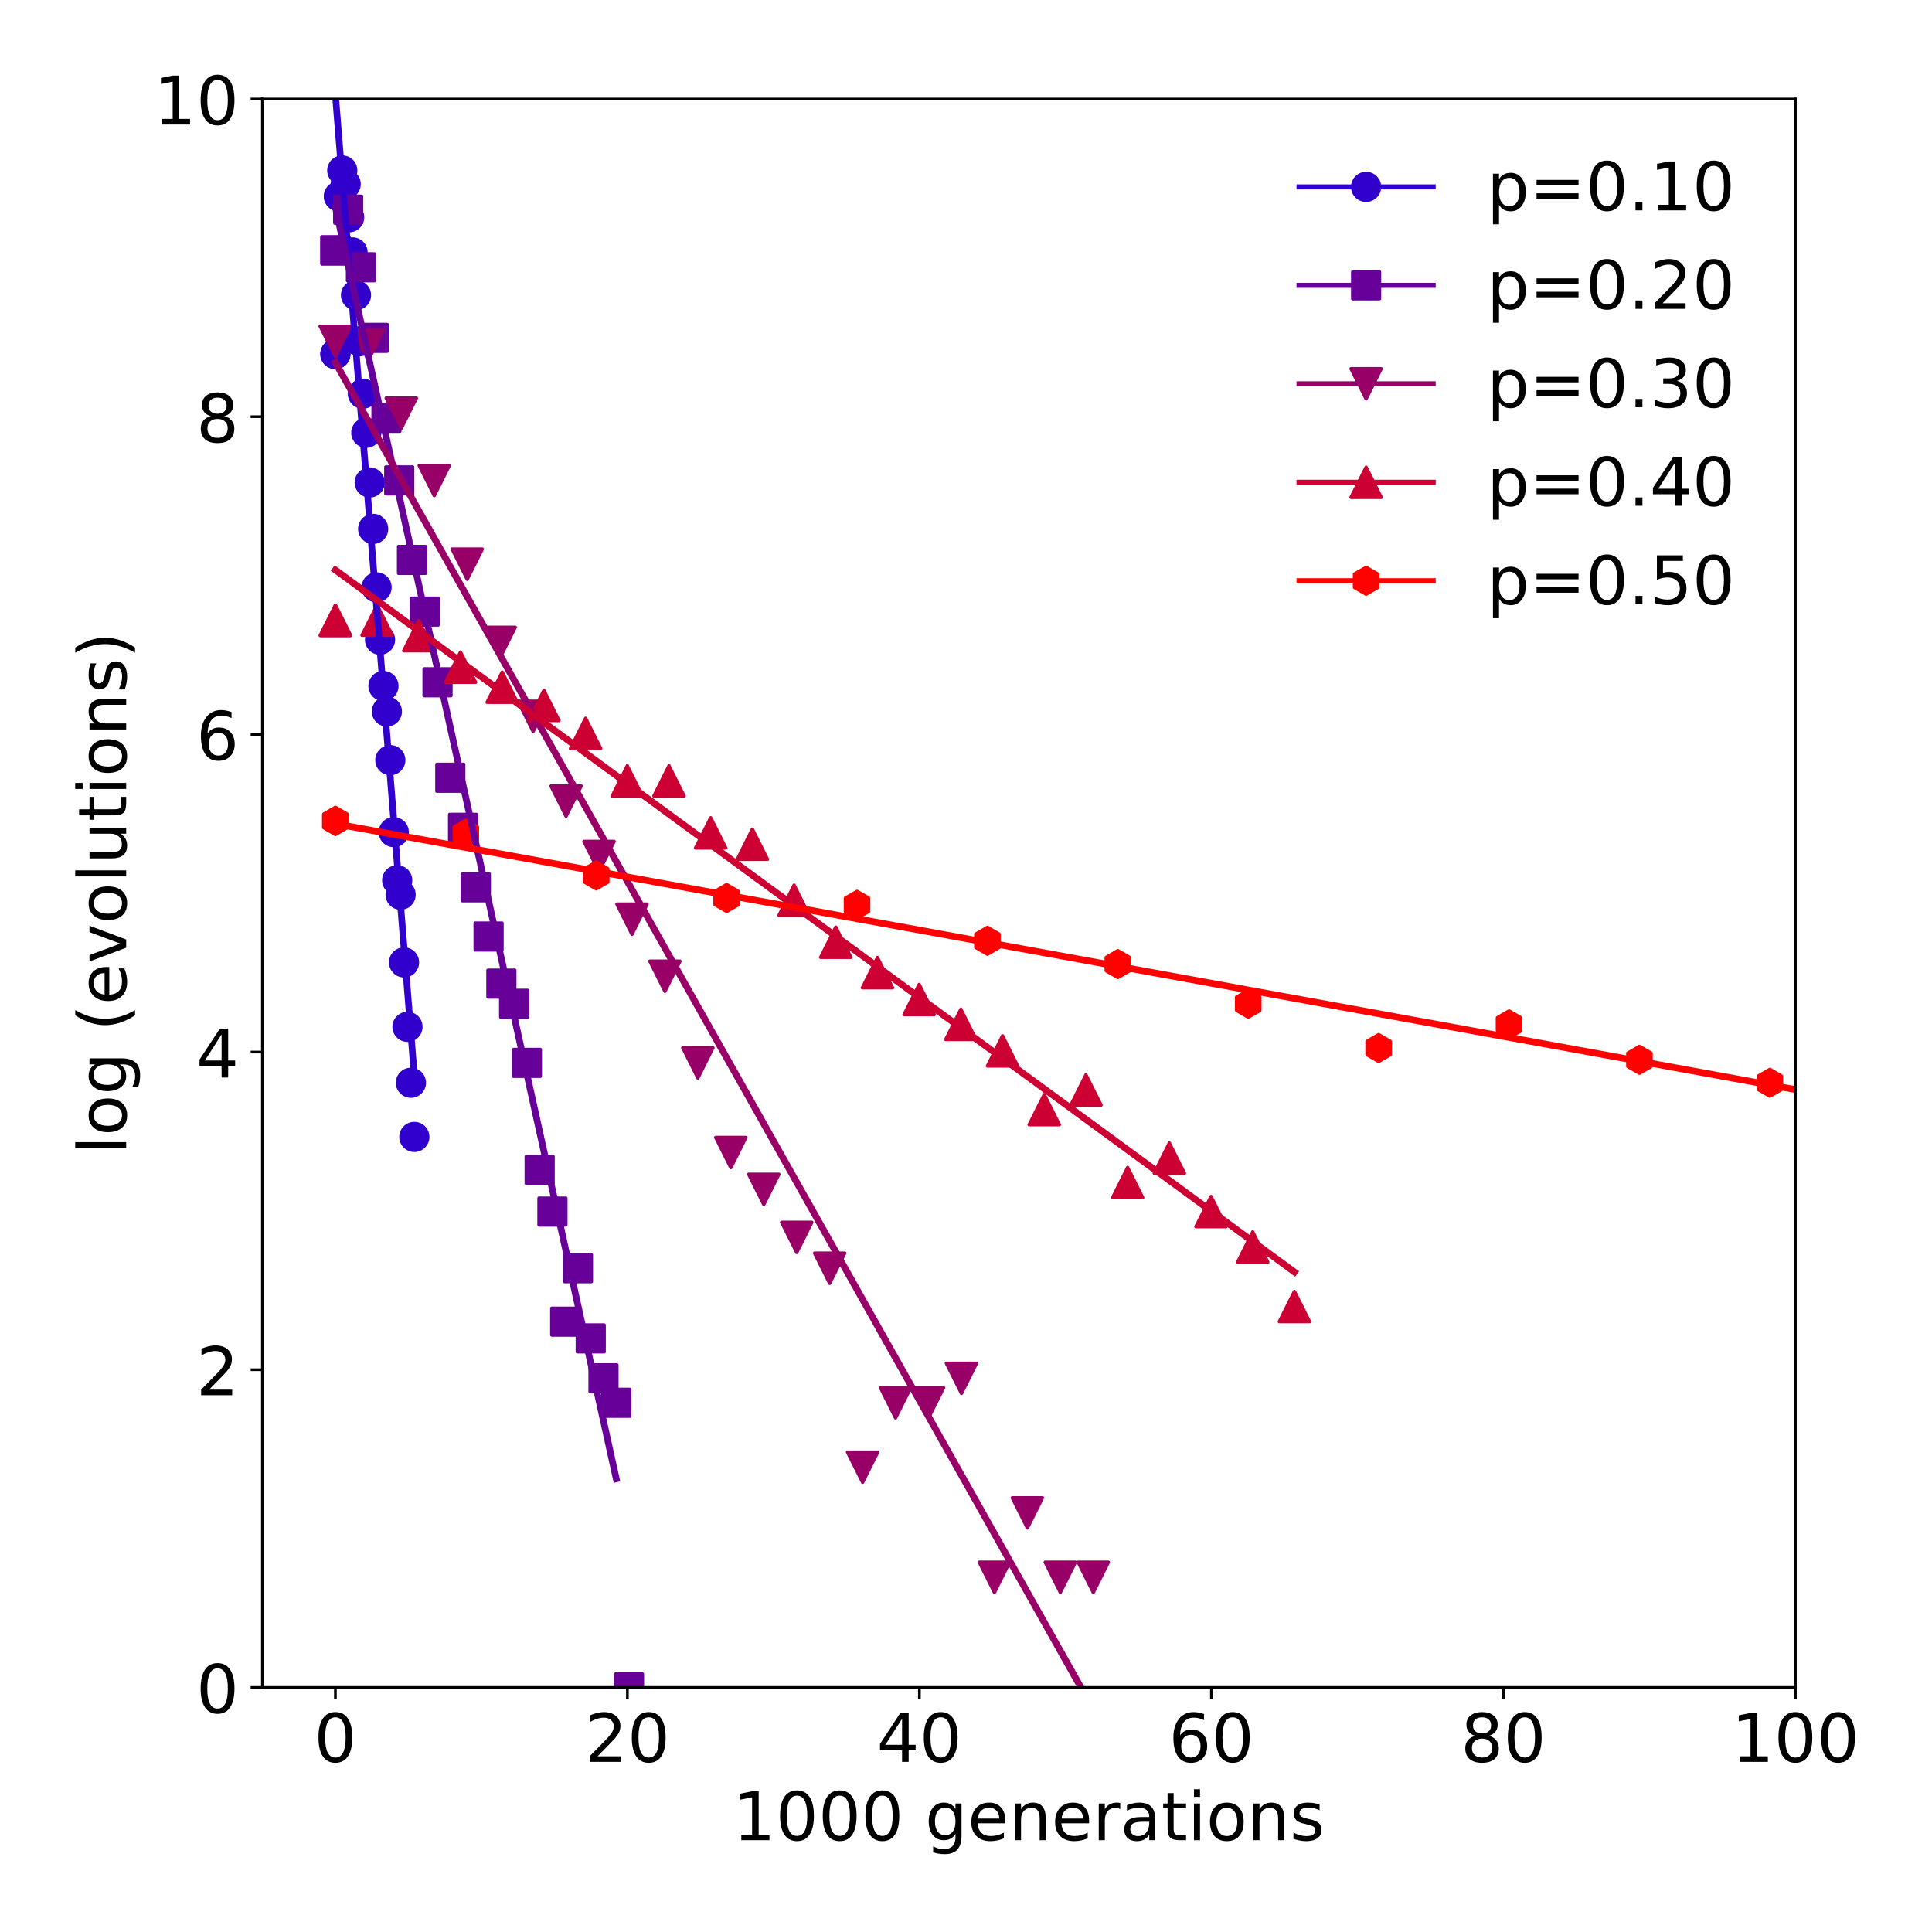 <?xml version="1.0" encoding="utf-8" standalone="no"?>
<!DOCTYPE svg PUBLIC "-//W3C//DTD SVG 1.1//EN"
  "http://www.w3.org/Graphics/SVG/1.1/DTD/svg11.dtd">
<!-- Created with matplotlib (https://matplotlib.org/) -->
<svg height="576pt" version="1.1" viewBox="0 0 576 576" width="576pt" xmlns="http://www.w3.org/2000/svg" xmlns:xlink="http://www.w3.org/1999/xlink">
 <defs>
  <style type="text/css">
*{stroke-linecap:butt;stroke-linejoin:round;}
  </style>
 </defs>
 <g id="figure_1">
  <g id="patch_1">
   <path d="M 0 576 
L 576 576 
L 576 0 
L 0 0 
z
" style="fill:#ffffff;"/>
  </g>
  <g id="axes_1">
   <g id="patch_2">
    <path d="M 78.23 503.08 
L 535.275 503.08 
L 535.275 29.52 
L 78.23 29.52 
z
" style="fill:#ffffff;"/>
   </g>
   <g id="matplotlib.axis_1">
    <g id="xtick_1">
     <g id="line2d_1">
      <defs>
       <path d="M 0 0 
L 0 3.5 
" id="m437f74f583" style="stroke:#000000;stroke-width:0.8;"/>
      </defs>
      <g>
       <use style="stroke:#000000;stroke-width:0.8;" x="99.994" xlink:href="#m437f74f583" y="503.08"/>
      </g>
     </g>
     <g id="text_1">
      <!-- 0 -->
      <defs>
       <path d="M 31.781 66.406 
Q 24.172 66.406 20.328 58.906 
Q 16.5 51.422 16.5 36.375 
Q 16.5 21.391 20.328 13.891 
Q 24.172 6.391 31.781 6.391 
Q 39.453 6.391 43.281 13.891 
Q 47.125 21.391 47.125 36.375 
Q 47.125 51.422 43.281 58.906 
Q 39.453 66.406 31.781 66.406 
z
M 31.781 74.219 
Q 44.047 74.219 50.516 64.516 
Q 56.984 54.828 56.984 36.375 
Q 56.984 17.969 50.516 8.266 
Q 44.047 -1.422 31.781 -1.422 
Q 19.531 -1.422 13.062 8.266 
Q 6.594 17.969 6.594 36.375 
Q 6.594 54.828 13.062 64.516 
Q 19.531 74.219 31.781 74.219 
z
" id="DejaVuSans-48"/>
      </defs>
      <g transform="translate(93.632 525.277)scale(0.2 -0.2)">
       <use xlink:href="#DejaVuSans-48"/>
      </g>
     </g>
    </g>
    <g id="xtick_2">
     <g id="line2d_2">
      <g>
       <use style="stroke:#000000;stroke-width:0.8;" x="187.05" xlink:href="#m437f74f583" y="503.08"/>
      </g>
     </g>
     <g id="text_2">
      <!-- 20 -->
      <defs>
       <path d="M 19.188 8.297 
L 53.609 8.297 
L 53.609 0 
L 7.328 0 
L 7.328 8.297 
Q 12.938 14.109 22.625 23.891 
Q 32.328 33.688 34.812 36.531 
Q 39.547 41.844 41.422 45.531 
Q 43.312 49.219 43.312 52.781 
Q 43.312 58.594 39.234 62.25 
Q 35.156 65.922 28.609 65.922 
Q 23.969 65.922 18.812 64.312 
Q 13.672 62.703 7.812 59.422 
L 7.812 69.391 
Q 13.766 71.781 18.938 73 
Q 24.125 74.219 28.422 74.219 
Q 39.75 74.219 46.484 68.547 
Q 53.219 62.891 53.219 53.422 
Q 53.219 48.922 51.531 44.891 
Q 49.859 40.875 45.406 35.406 
Q 44.188 33.984 37.641 27.219 
Q 31.109 20.453 19.188 8.297 
z
" id="DejaVuSans-50"/>
      </defs>
      <g transform="translate(174.325 525.277)scale(0.2 -0.2)">
       <use xlink:href="#DejaVuSans-50"/>
       <use x="63.623" xlink:href="#DejaVuSans-48"/>
      </g>
     </g>
    </g>
    <g id="xtick_3">
     <g id="line2d_3">
      <g>
       <use style="stroke:#000000;stroke-width:0.8;" x="274.106" xlink:href="#m437f74f583" y="503.08"/>
      </g>
     </g>
     <g id="text_3">
      <!-- 40 -->
      <defs>
       <path d="M 37.797 64.312 
L 12.891 25.391 
L 37.797 25.391 
z
M 35.203 72.906 
L 47.609 72.906 
L 47.609 25.391 
L 58.016 25.391 
L 58.016 17.188 
L 47.609 17.188 
L 47.609 0 
L 37.797 0 
L 37.797 17.188 
L 4.891 17.188 
L 4.891 26.703 
z
" id="DejaVuSans-52"/>
      </defs>
      <g transform="translate(261.381 525.277)scale(0.2 -0.2)">
       <use xlink:href="#DejaVuSans-52"/>
       <use x="63.623" xlink:href="#DejaVuSans-48"/>
      </g>
     </g>
    </g>
    <g id="xtick_4">
     <g id="line2d_4">
      <g>
       <use style="stroke:#000000;stroke-width:0.8;" x="361.163" xlink:href="#m437f74f583" y="503.08"/>
      </g>
     </g>
     <g id="text_4">
      <!-- 60 -->
      <defs>
       <path d="M 33.016 40.375 
Q 26.375 40.375 22.484 35.828 
Q 18.609 31.297 18.609 23.391 
Q 18.609 15.531 22.484 10.953 
Q 26.375 6.391 33.016 6.391 
Q 39.656 6.391 43.531 10.953 
Q 47.406 15.531 47.406 23.391 
Q 47.406 31.297 43.531 35.828 
Q 39.656 40.375 33.016 40.375 
z
M 52.594 71.297 
L 52.594 62.312 
Q 48.875 64.062 45.094 64.984 
Q 41.312 65.922 37.594 65.922 
Q 27.828 65.922 22.672 59.328 
Q 17.531 52.734 16.797 39.406 
Q 19.672 43.656 24.016 45.922 
Q 28.375 48.188 33.594 48.188 
Q 44.578 48.188 50.953 41.516 
Q 57.328 34.859 57.328 23.391 
Q 57.328 12.156 50.688 5.359 
Q 44.047 -1.422 33.016 -1.422 
Q 20.359 -1.422 13.672 8.266 
Q 6.984 17.969 6.984 36.375 
Q 6.984 53.656 15.188 63.938 
Q 23.391 74.219 37.203 74.219 
Q 40.922 74.219 44.703 73.484 
Q 48.484 72.75 52.594 71.297 
z
" id="DejaVuSans-54"/>
      </defs>
      <g transform="translate(348.438 525.277)scale(0.2 -0.2)">
       <use xlink:href="#DejaVuSans-54"/>
       <use x="63.623" xlink:href="#DejaVuSans-48"/>
      </g>
     </g>
    </g>
    <g id="xtick_5">
     <g id="line2d_5">
      <g>
       <use style="stroke:#000000;stroke-width:0.8;" x="448.219" xlink:href="#m437f74f583" y="503.08"/>
      </g>
     </g>
     <g id="text_5">
      <!-- 80 -->
      <defs>
       <path d="M 31.781 34.625 
Q 24.75 34.625 20.719 30.859 
Q 16.703 27.094 16.703 20.516 
Q 16.703 13.922 20.719 10.156 
Q 24.75 6.391 31.781 6.391 
Q 38.812 6.391 42.859 10.172 
Q 46.922 13.969 46.922 20.516 
Q 46.922 27.094 42.891 30.859 
Q 38.875 34.625 31.781 34.625 
z
M 21.922 38.812 
Q 15.578 40.375 12.031 44.719 
Q 8.5 49.078 8.5 55.328 
Q 8.5 64.062 14.719 69.141 
Q 20.953 74.219 31.781 74.219 
Q 42.672 74.219 48.875 69.141 
Q 55.078 64.062 55.078 55.328 
Q 55.078 49.078 51.531 44.719 
Q 48 40.375 41.703 38.812 
Q 48.828 37.156 52.797 32.312 
Q 56.781 27.484 56.781 20.516 
Q 56.781 9.906 50.312 4.234 
Q 43.844 -1.422 31.781 -1.422 
Q 19.734 -1.422 13.25 4.234 
Q 6.781 9.906 6.781 20.516 
Q 6.781 27.484 10.781 32.312 
Q 14.797 37.156 21.922 38.812 
z
M 18.312 54.391 
Q 18.312 48.734 21.844 45.562 
Q 25.391 42.391 31.781 42.391 
Q 38.141 42.391 41.719 45.562 
Q 45.312 48.734 45.312 54.391 
Q 45.312 60.062 41.719 63.234 
Q 38.141 66.406 31.781 66.406 
Q 25.391 66.406 21.844 63.234 
Q 18.312 60.062 18.312 54.391 
z
" id="DejaVuSans-56"/>
      </defs>
      <g transform="translate(435.494 525.277)scale(0.2 -0.2)">
       <use xlink:href="#DejaVuSans-56"/>
       <use x="63.623" xlink:href="#DejaVuSans-48"/>
      </g>
     </g>
    </g>
    <g id="xtick_6">
     <g id="line2d_6">
      <g>
       <use style="stroke:#000000;stroke-width:0.8;" x="535.275" xlink:href="#m437f74f583" y="503.08"/>
      </g>
     </g>
     <g id="text_6">
      <!-- 100 -->
      <defs>
       <path d="M 12.406 8.297 
L 28.516 8.297 
L 28.516 63.922 
L 10.984 60.406 
L 10.984 69.391 
L 28.422 72.906 
L 38.281 72.906 
L 38.281 8.297 
L 54.391 8.297 
L 54.391 0 
L 12.406 0 
z
" id="DejaVuSans-49"/>
      </defs>
      <g transform="translate(516.188 525.277)scale(0.2 -0.2)">
       <use xlink:href="#DejaVuSans-49"/>
       <use x="63.623" xlink:href="#DejaVuSans-48"/>
       <use x="127.246" xlink:href="#DejaVuSans-48"/>
      </g>
     </g>
    </g>
    <g id="text_7">
     <!-- 1000 generations -->
     <defs>
      <path id="DejaVuSans-32"/>
      <path d="M 45.406 27.984 
Q 45.406 37.75 41.375 43.109 
Q 37.359 48.484 30.078 48.484 
Q 22.859 48.484 18.828 43.109 
Q 14.797 37.75 14.797 27.984 
Q 14.797 18.266 18.828 12.891 
Q 22.859 7.516 30.078 7.516 
Q 37.359 7.516 41.375 12.891 
Q 45.406 18.266 45.406 27.984 
z
M 54.391 6.781 
Q 54.391 -7.172 48.188 -13.984 
Q 42 -20.797 29.203 -20.797 
Q 24.469 -20.797 20.266 -20.094 
Q 16.062 -19.391 12.109 -17.922 
L 12.109 -9.188 
Q 16.062 -11.328 19.922 -12.344 
Q 23.781 -13.375 27.781 -13.375 
Q 36.625 -13.375 41.016 -8.766 
Q 45.406 -4.156 45.406 5.172 
L 45.406 9.625 
Q 42.625 4.781 38.281 2.391 
Q 33.938 0 27.875 0 
Q 17.828 0 11.672 7.656 
Q 5.516 15.328 5.516 27.984 
Q 5.516 40.672 11.672 48.328 
Q 17.828 56 27.875 56 
Q 33.938 56 38.281 53.609 
Q 42.625 51.219 45.406 46.391 
L 45.406 54.688 
L 54.391 54.688 
z
" id="DejaVuSans-103"/>
      <path d="M 56.203 29.594 
L 56.203 25.203 
L 14.891 25.203 
Q 15.484 15.922 20.484 11.062 
Q 25.484 6.203 34.422 6.203 
Q 39.594 6.203 44.453 7.469 
Q 49.312 8.734 54.109 11.281 
L 54.109 2.781 
Q 49.266 0.734 44.188 -0.344 
Q 39.109 -1.422 33.891 -1.422 
Q 20.797 -1.422 13.156 6.188 
Q 5.516 13.812 5.516 26.812 
Q 5.516 40.234 12.766 48.109 
Q 20.016 56 32.328 56 
Q 43.359 56 49.781 48.891 
Q 56.203 41.797 56.203 29.594 
z
M 47.219 32.234 
Q 47.125 39.594 43.094 43.984 
Q 39.062 48.391 32.422 48.391 
Q 24.906 48.391 20.391 44.141 
Q 15.875 39.891 15.188 32.172 
z
" id="DejaVuSans-101"/>
      <path d="M 54.891 33.016 
L 54.891 0 
L 45.906 0 
L 45.906 32.719 
Q 45.906 40.484 42.875 44.328 
Q 39.844 48.188 33.797 48.188 
Q 26.516 48.188 22.312 43.547 
Q 18.109 38.922 18.109 30.906 
L 18.109 0 
L 9.078 0 
L 9.078 54.688 
L 18.109 54.688 
L 18.109 46.188 
Q 21.344 51.125 25.703 53.562 
Q 30.078 56 35.797 56 
Q 45.219 56 50.047 50.172 
Q 54.891 44.344 54.891 33.016 
z
" id="DejaVuSans-110"/>
      <path d="M 41.109 46.297 
Q 39.594 47.172 37.812 47.578 
Q 36.031 48 33.891 48 
Q 26.266 48 22.188 43.047 
Q 18.109 38.094 18.109 28.812 
L 18.109 0 
L 9.078 0 
L 9.078 54.688 
L 18.109 54.688 
L 18.109 46.188 
Q 20.953 51.172 25.484 53.578 
Q 30.031 56 36.531 56 
Q 37.453 56 38.578 55.875 
Q 39.703 55.766 41.062 55.516 
z
" id="DejaVuSans-114"/>
      <path d="M 34.281 27.484 
Q 23.391 27.484 19.188 25 
Q 14.984 22.516 14.984 16.5 
Q 14.984 11.719 18.141 8.906 
Q 21.297 6.109 26.703 6.109 
Q 34.188 6.109 38.703 11.406 
Q 43.219 16.703 43.219 25.484 
L 43.219 27.484 
z
M 52.203 31.203 
L 52.203 0 
L 43.219 0 
L 43.219 8.297 
Q 40.141 3.328 35.547 0.953 
Q 30.953 -1.422 24.312 -1.422 
Q 15.922 -1.422 10.953 3.297 
Q 6 8.016 6 15.922 
Q 6 25.141 12.172 29.828 
Q 18.359 34.516 30.609 34.516 
L 43.219 34.516 
L 43.219 35.406 
Q 43.219 41.609 39.141 45 
Q 35.062 48.391 27.688 48.391 
Q 23 48.391 18.547 47.266 
Q 14.109 46.141 10.016 43.891 
L 10.016 52.203 
Q 14.938 54.109 19.578 55.047 
Q 24.219 56 28.609 56 
Q 40.484 56 46.344 49.844 
Q 52.203 43.703 52.203 31.203 
z
" id="DejaVuSans-97"/>
      <path d="M 18.312 70.219 
L 18.312 54.688 
L 36.812 54.688 
L 36.812 47.703 
L 18.312 47.703 
L 18.312 18.016 
Q 18.312 11.328 20.141 9.422 
Q 21.969 7.516 27.594 7.516 
L 36.812 7.516 
L 36.812 0 
L 27.594 0 
Q 17.188 0 13.234 3.875 
Q 9.281 7.766 9.281 18.016 
L 9.281 47.703 
L 2.688 47.703 
L 2.688 54.688 
L 9.281 54.688 
L 9.281 70.219 
z
" id="DejaVuSans-116"/>
      <path d="M 9.422 54.688 
L 18.406 54.688 
L 18.406 0 
L 9.422 0 
z
M 9.422 75.984 
L 18.406 75.984 
L 18.406 64.594 
L 9.422 64.594 
z
" id="DejaVuSans-105"/>
      <path d="M 30.609 48.391 
Q 23.391 48.391 19.188 42.75 
Q 14.984 37.109 14.984 27.297 
Q 14.984 17.484 19.156 11.844 
Q 23.344 6.203 30.609 6.203 
Q 37.797 6.203 41.984 11.859 
Q 46.188 17.531 46.188 27.297 
Q 46.188 37.016 41.984 42.703 
Q 37.797 48.391 30.609 48.391 
z
M 30.609 56 
Q 42.328 56 49.016 48.375 
Q 55.719 40.766 55.719 27.297 
Q 55.719 13.875 49.016 6.219 
Q 42.328 -1.422 30.609 -1.422 
Q 18.844 -1.422 12.172 6.219 
Q 5.516 13.875 5.516 27.297 
Q 5.516 40.766 12.172 48.375 
Q 18.844 56 30.609 56 
z
" id="DejaVuSans-111"/>
      <path d="M 44.281 53.078 
L 44.281 44.578 
Q 40.484 46.531 36.375 47.5 
Q 32.281 48.484 27.875 48.484 
Q 21.188 48.484 17.844 46.438 
Q 14.5 44.391 14.5 40.281 
Q 14.5 37.156 16.891 35.375 
Q 19.281 33.594 26.516 31.984 
L 29.594 31.297 
Q 39.156 29.25 43.188 25.516 
Q 47.219 21.781 47.219 15.094 
Q 47.219 7.469 41.188 3.016 
Q 35.156 -1.422 24.609 -1.422 
Q 20.219 -1.422 15.453 -0.562 
Q 10.688 0.297 5.422 2 
L 5.422 11.281 
Q 10.406 8.688 15.234 7.391 
Q 20.062 6.109 24.812 6.109 
Q 31.156 6.109 34.562 8.281 
Q 37.984 10.453 37.984 14.406 
Q 37.984 18.062 35.516 20.016 
Q 33.062 21.969 24.703 23.781 
L 21.578 24.516 
Q 13.234 26.266 9.516 29.906 
Q 5.812 33.547 5.812 39.891 
Q 5.812 47.609 11.281 51.797 
Q 16.75 56 26.812 56 
Q 31.781 56 36.172 55.266 
Q 40.578 54.547 44.281 53.078 
z
" id="DejaVuSans-115"/>
     </defs>
     <g transform="translate(218.529 548.633)scale(0.2 -0.2)">
      <use xlink:href="#DejaVuSans-49"/>
      <use x="63.623" xlink:href="#DejaVuSans-48"/>
      <use x="127.246" xlink:href="#DejaVuSans-48"/>
      <use x="190.869" xlink:href="#DejaVuSans-48"/>
      <use x="254.492" xlink:href="#DejaVuSans-32"/>
      <use x="286.279" xlink:href="#DejaVuSans-103"/>
      <use x="349.756" xlink:href="#DejaVuSans-101"/>
      <use x="411.279" xlink:href="#DejaVuSans-110"/>
      <use x="474.658" xlink:href="#DejaVuSans-101"/>
      <use x="536.182" xlink:href="#DejaVuSans-114"/>
      <use x="577.295" xlink:href="#DejaVuSans-97"/>
      <use x="638.574" xlink:href="#DejaVuSans-116"/>
      <use x="677.783" xlink:href="#DejaVuSans-105"/>
      <use x="705.566" xlink:href="#DejaVuSans-111"/>
      <use x="766.748" xlink:href="#DejaVuSans-110"/>
      <use x="830.127" xlink:href="#DejaVuSans-115"/>
     </g>
    </g>
   </g>
   <g id="matplotlib.axis_2">
    <g id="ytick_1">
     <g id="line2d_7">
      <defs>
       <path d="M 0 0 
L -3.5 0 
" id="mf0f9f2f27d" style="stroke:#000000;stroke-width:0.8;"/>
      </defs>
      <g>
       <use style="stroke:#000000;stroke-width:0.8;" x="78.23" xlink:href="#mf0f9f2f27d" y="503.08"/>
      </g>
     </g>
     <g id="text_8">
      <!-- 0 -->
      <g transform="translate(58.505 510.678)scale(0.2 -0.2)">
       <use xlink:href="#DejaVuSans-48"/>
      </g>
     </g>
    </g>
    <g id="ytick_2">
     <g id="line2d_8">
      <g>
       <use style="stroke:#000000;stroke-width:0.8;" x="78.23" xlink:href="#mf0f9f2f27d" y="408.368"/>
      </g>
     </g>
     <g id="text_9">
      <!-- 2 -->
      <g transform="translate(58.505 415.966)scale(0.2 -0.2)">
       <use xlink:href="#DejaVuSans-50"/>
      </g>
     </g>
    </g>
    <g id="ytick_3">
     <g id="line2d_9">
      <g>
       <use style="stroke:#000000;stroke-width:0.8;" x="78.23" xlink:href="#mf0f9f2f27d" y="313.656"/>
      </g>
     </g>
     <g id="text_10">
      <!-- 4 -->
      <g transform="translate(58.505 321.254)scale(0.2 -0.2)">
       <use xlink:href="#DejaVuSans-52"/>
      </g>
     </g>
    </g>
    <g id="ytick_4">
     <g id="line2d_10">
      <g>
       <use style="stroke:#000000;stroke-width:0.8;" x="78.23" xlink:href="#mf0f9f2f27d" y="218.944"/>
      </g>
     </g>
     <g id="text_11">
      <!-- 6 -->
      <g transform="translate(58.505 226.542)scale(0.2 -0.2)">
       <use xlink:href="#DejaVuSans-54"/>
      </g>
     </g>
    </g>
    <g id="ytick_5">
     <g id="line2d_11">
      <g>
       <use style="stroke:#000000;stroke-width:0.8;" x="78.23" xlink:href="#mf0f9f2f27d" y="124.232"/>
      </g>
     </g>
     <g id="text_12">
      <!-- 8 -->
      <g transform="translate(58.505 131.83)scale(0.2 -0.2)">
       <use xlink:href="#DejaVuSans-56"/>
      </g>
     </g>
    </g>
    <g id="ytick_6">
     <g id="line2d_12">
      <g>
       <use style="stroke:#000000;stroke-width:0.8;" x="78.23" xlink:href="#mf0f9f2f27d" y="29.52"/>
      </g>
     </g>
     <g id="text_13">
      <!-- 10 -->
      <g transform="translate(45.78 37.118)scale(0.2 -0.2)">
       <use xlink:href="#DejaVuSans-49"/>
       <use x="63.623" xlink:href="#DejaVuSans-48"/>
      </g>
     </g>
    </g>
    <g id="text_14">
     <!-- log (evolutions) -->
     <defs>
      <path d="M 9.422 75.984 
L 18.406 75.984 
L 18.406 0 
L 9.422 0 
z
" id="DejaVuSans-108"/>
      <path d="M 31 75.875 
Q 24.469 64.656 21.281 53.656 
Q 18.109 42.672 18.109 31.391 
Q 18.109 20.125 21.312 9.062 
Q 24.516 -2 31 -13.188 
L 23.188 -13.188 
Q 15.875 -1.703 12.234 9.375 
Q 8.594 20.453 8.594 31.391 
Q 8.594 42.281 12.203 53.312 
Q 15.828 64.359 23.188 75.875 
z
" id="DejaVuSans-40"/>
      <path d="M 2.984 54.688 
L 12.5 54.688 
L 29.594 8.797 
L 46.688 54.688 
L 56.203 54.688 
L 35.688 0 
L 23.484 0 
z
" id="DejaVuSans-118"/>
      <path d="M 8.5 21.578 
L 8.5 54.688 
L 17.484 54.688 
L 17.484 21.922 
Q 17.484 14.156 20.5 10.266 
Q 23.531 6.391 29.594 6.391 
Q 36.859 6.391 41.078 11.031 
Q 45.312 15.672 45.312 23.688 
L 45.312 54.688 
L 54.297 54.688 
L 54.297 0 
L 45.312 0 
L 45.312 8.406 
Q 42.047 3.422 37.719 1 
Q 33.406 -1.422 27.688 -1.422 
Q 18.266 -1.422 13.375 4.438 
Q 8.5 10.297 8.5 21.578 
z
M 31.109 56 
z
" id="DejaVuSans-117"/>
      <path d="M 8.016 75.875 
L 15.828 75.875 
Q 23.141 64.359 26.781 53.312 
Q 30.422 42.281 30.422 31.391 
Q 30.422 20.453 26.781 9.375 
Q 23.141 -1.703 15.828 -13.188 
L 8.016 -13.188 
Q 14.5 -2 17.703 9.062 
Q 20.906 20.125 20.906 31.391 
Q 20.906 42.672 17.703 53.656 
Q 14.5 64.656 8.016 75.875 
z
" id="DejaVuSans-41"/>
     </defs>
     <g transform="translate(37.621 344.197)rotate(-90)scale(0.2 -0.2)">
      <use xlink:href="#DejaVuSans-108"/>
      <use x="27.783" xlink:href="#DejaVuSans-111"/>
      <use x="88.965" xlink:href="#DejaVuSans-103"/>
      <use x="152.441" xlink:href="#DejaVuSans-32"/>
      <use x="184.229" xlink:href="#DejaVuSans-40"/>
      <use x="223.242" xlink:href="#DejaVuSans-101"/>
      <use x="284.766" xlink:href="#DejaVuSans-118"/>
      <use x="343.945" xlink:href="#DejaVuSans-111"/>
      <use x="405.127" xlink:href="#DejaVuSans-108"/>
      <use x="432.91" xlink:href="#DejaVuSans-117"/>
      <use x="496.289" xlink:href="#DejaVuSans-116"/>
      <use x="535.498" xlink:href="#DejaVuSans-105"/>
      <use x="563.281" xlink:href="#DejaVuSans-111"/>
      <use x="624.463" xlink:href="#DejaVuSans-110"/>
      <use x="687.842" xlink:href="#DejaVuSans-115"/>
      <use x="739.941" xlink:href="#DejaVuSans-41"/>
     </g>
    </g>
   </g>
   <g id="line2d_13">
    <path clip-path="url(#p7edfdfe0d9)" d="M 99.998 105.547 
" style="fill:none;stroke:#3200cd;stroke-linecap:square;stroke-width:1.5;"/>
    <defs>
     <path d="M 0 4 
C 1.061 4 2.078 3.579 2.828 2.828 
C 3.579 2.078 4 1.061 4 0 
C 4 -1.061 3.579 -2.078 2.828 -2.828 
C 2.078 -3.579 1.061 -4 0 -4 
C -1.061 -4 -2.078 -3.579 -2.828 -2.828 
C -3.579 -2.078 -4 -1.061 -4 0 
C -4 1.061 -3.579 2.078 -2.828 2.828 
C -2.078 3.579 -1.061 4 0 4 
z
" id="ma9ba8e484e" style="stroke:#3200cd;"/>
    </defs>
    <g clip-path="url(#p7edfdfe0d9)">
     <use style="fill:#3200cd;stroke:#3200cd;" x="99.998" xlink:href="#ma9ba8e484e" y="105.547"/>
    </g>
   </g>
   <g id="line2d_14">
    <path clip-path="url(#p7edfdfe0d9)" d="M 99.998 74.65 
" style="fill:none;stroke:#660099;stroke-linecap:square;stroke-width:1.5;"/>
    <defs>
     <path d="M -4 4 
L 4 4 
L 4 -4 
L -4 -4 
z
" id="mce4fbadea9" style="stroke:#660099;stroke-linejoin:miter;"/>
    </defs>
    <g clip-path="url(#p7edfdfe0d9)">
     <use style="fill:#660099;stroke:#660099;stroke-linejoin:miter;" x="99.998" xlink:href="#mce4fbadea9" y="74.65"/>
    </g>
   </g>
   <g id="line2d_15">
    <path clip-path="url(#p7edfdfe0d9)" d="M 99.998 101.782 
" style="fill:none;stroke:#980067;stroke-linecap:square;stroke-width:1.5;"/>
    <defs>
     <path d="M -0 4.5 
L 4.5 -4.5 
L -4.5 -4.5 
z
" id="m17b8cbe7b9" style="stroke:#980067;stroke-linejoin:miter;"/>
    </defs>
    <g clip-path="url(#p7edfdfe0d9)">
     <use style="fill:#980067;stroke:#980067;stroke-linejoin:miter;" x="99.998" xlink:href="#m17b8cbe7b9" y="101.782"/>
    </g>
   </g>
   <g id="line2d_16">
    <path clip-path="url(#p7edfdfe0d9)" d="M 99.998 184.952 
" style="fill:none;stroke:#cc0033;stroke-linecap:square;stroke-width:1.5;"/>
    <defs>
     <path d="M 0 -4.5 
L -4.5 4.5 
L 4.5 4.5 
z
" id="mba98868cda" style="stroke:#cc0033;stroke-linejoin:miter;"/>
    </defs>
    <g clip-path="url(#p7edfdfe0d9)">
     <use style="fill:#cc0033;stroke:#cc0033;stroke-linejoin:miter;" x="99.998" xlink:href="#mba98868cda" y="184.952"/>
    </g>
   </g>
   <g id="line2d_17">
    <path clip-path="url(#p7edfdfe0d9)" d="M 99.998 244.738 
" style="fill:none;stroke:#fe0100;stroke-linecap:square;stroke-width:1.5;"/>
    <defs>
     <path d="M 0 -4 
L -3.464 -2 
L -3.464 2 
L -0 4 
L 3.464 2 
L 3.464 -2 
z
" id="m047cd348a9" style="stroke:#fe0100;stroke-linejoin:miter;"/>
    </defs>
    <g clip-path="url(#p7edfdfe0d9)">
     <use style="fill:#fe0100;stroke:#fe0100;stroke-linejoin:miter;" x="99.998" xlink:href="#m047cd348a9" y="244.738"/>
    </g>
   </g>
   <g id="line2d_18">
    <g clip-path="url(#p7edfdfe0d9)">
     <use style="fill:#3200cd;stroke:#3200cd;" x="99.998" xlink:href="#ma9ba8e484e" y="105.547"/>
     <use style="fill:#3200cd;stroke:#3200cd;" x="101.022" xlink:href="#ma9ba8e484e" y="58.53"/>
     <use style="fill:#3200cd;stroke:#3200cd;" x="102.045" xlink:href="#ma9ba8e484e" y="50.819"/>
     <use style="fill:#3200cd;stroke:#3200cd;" x="103.068" xlink:href="#ma9ba8e484e" y="54.904"/>
     <use style="fill:#3200cd;stroke:#3200cd;" x="104.091" xlink:href="#ma9ba8e484e" y="64.772"/>
     <use style="fill:#3200cd;stroke:#3200cd;" x="105.115" xlink:href="#ma9ba8e484e" y="75.256"/>
     <use style="fill:#3200cd;stroke:#3200cd;" x="106.138" xlink:href="#ma9ba8e484e" y="88.013"/>
     <use style="fill:#3200cd;stroke:#3200cd;" x="107.161" xlink:href="#ma9ba8e484e" y="101.752"/>
     <use style="fill:#3200cd;stroke:#3200cd;" x="108.185" xlink:href="#ma9ba8e484e" y="117.381"/>
     <use style="fill:#3200cd;stroke:#3200cd;" x="109.208" xlink:href="#ma9ba8e484e" y="129.025"/>
     <use style="fill:#3200cd;stroke:#3200cd;" x="110.231" xlink:href="#ma9ba8e484e" y="143.847"/>
     <use style="fill:#3200cd;stroke:#3200cd;" x="111.254" xlink:href="#ma9ba8e484e" y="157.68"/>
     <use style="fill:#3200cd;stroke:#3200cd;" x="112.278" xlink:href="#ma9ba8e484e" y="175.112"/>
     <use style="fill:#3200cd;stroke:#3200cd;" x="113.301" xlink:href="#ma9ba8e484e" y="190.73"/>
     <use style="fill:#3200cd;stroke:#3200cd;" x="114.324" xlink:href="#ma9ba8e484e" y="204.527"/>
     <use style="fill:#3200cd;stroke:#3200cd;" x="115.347" xlink:href="#ma9ba8e484e" y="212.116"/>
     <use style="fill:#3200cd;stroke:#3200cd;" x="116.371" xlink:href="#ma9ba8e484e" y="226.628"/>
     <use style="fill:#3200cd;stroke:#3200cd;" x="117.394" xlink:href="#ma9ba8e484e" y="248.092"/>
     <use style="fill:#3200cd;stroke:#3200cd;" x="118.417" xlink:href="#ma9ba8e484e" y="262.445"/>
     <use style="fill:#3200cd;stroke:#3200cd;" x="119.441" xlink:href="#ma9ba8e484e" y="266.753"/>
     <use style="fill:#3200cd;stroke:#3200cd;" x="120.464" xlink:href="#ma9ba8e484e" y="286.931"/>
     <use style="fill:#3200cd;stroke:#3200cd;" x="121.487" xlink:href="#ma9ba8e484e" y="306.132"/>
     <use style="fill:#3200cd;stroke:#3200cd;" x="122.51" xlink:href="#ma9ba8e484e" y="322.812"/>
     <use style="fill:#3200cd;stroke:#3200cd;" x="123.534" xlink:href="#ma9ba8e484e" y="338.957"/>
    </g>
   </g>
   <g id="line2d_19">
    <g clip-path="url(#p7edfdfe0d9)">
     <use style="fill:#660099;stroke:#660099;stroke-linejoin:miter;" x="99.998" xlink:href="#mce4fbadea9" y="74.65"/>
     <use style="fill:#660099;stroke:#660099;stroke-linejoin:miter;" x="103.804" xlink:href="#mce4fbadea9" y="62.496"/>
     <use style="fill:#660099;stroke:#660099;stroke-linejoin:miter;" x="107.61" xlink:href="#mce4fbadea9" y="79.694"/>
     <use style="fill:#660099;stroke:#660099;stroke-linejoin:miter;" x="111.416" xlink:href="#mce4fbadea9" y="100.735"/>
     <use style="fill:#660099;stroke:#660099;stroke-linejoin:miter;" x="115.222" xlink:href="#mce4fbadea9" y="124.566"/>
     <use style="fill:#660099;stroke:#660099;stroke-linejoin:miter;" x="119.028" xlink:href="#mce4fbadea9" y="143.226"/>
     <use style="fill:#660099;stroke:#660099;stroke-linejoin:miter;" x="122.834" xlink:href="#mce4fbadea9" y="166.929"/>
     <use style="fill:#660099;stroke:#660099;stroke-linejoin:miter;" x="126.64" xlink:href="#mce4fbadea9" y="182.334"/>
     <use style="fill:#660099;stroke:#660099;stroke-linejoin:miter;" x="130.446" xlink:href="#mce4fbadea9" y="203.414"/>
     <use style="fill:#660099;stroke:#660099;stroke-linejoin:miter;" x="134.251" xlink:href="#mce4fbadea9" y="231.879"/>
     <use style="fill:#660099;stroke:#660099;stroke-linejoin:miter;" x="138.057" xlink:href="#mce4fbadea9" y="246.806"/>
     <use style="fill:#660099;stroke:#660099;stroke-linejoin:miter;" x="141.863" xlink:href="#mce4fbadea9" y="264.55"/>
     <use style="fill:#660099;stroke:#660099;stroke-linejoin:miter;" x="145.669" xlink:href="#mce4fbadea9" y="279.21"/>
     <use style="fill:#660099;stroke:#660099;stroke-linejoin:miter;" x="149.475" xlink:href="#mce4fbadea9" y="293.254"/>
     <use style="fill:#660099;stroke:#660099;stroke-linejoin:miter;" x="153.281" xlink:href="#mce4fbadea9" y="299.257"/>
     <use style="fill:#660099;stroke:#660099;stroke-linejoin:miter;" x="157.087" xlink:href="#mce4fbadea9" y="316.884"/>
     <use style="fill:#660099;stroke:#660099;stroke-linejoin:miter;" x="160.893" xlink:href="#mce4fbadea9" y="348.79"/>
     <use style="fill:#660099;stroke:#660099;stroke-linejoin:miter;" x="164.699" xlink:href="#mce4fbadea9" y="361.214"/>
     <use style="fill:#660099;stroke:#660099;stroke-linejoin:miter;" x="168.505" xlink:href="#mce4fbadea9" y="394.039"/>
     <use style="fill:#660099;stroke:#660099;stroke-linejoin:miter;" x="172.31" xlink:href="#mce4fbadea9" y="378.105"/>
     <use style="fill:#660099;stroke:#660099;stroke-linejoin:miter;" x="176.116" xlink:href="#mce4fbadea9" y="399.028"/>
     <use style="fill:#660099;stroke:#660099;stroke-linejoin:miter;" x="179.922" xlink:href="#mce4fbadea9" y="410.929"/>
     <use style="fill:#660099;stroke:#660099;stroke-linejoin:miter;" x="183.728" xlink:href="#mce4fbadea9" y="418.229"/>
     <use style="fill:#660099;stroke:#660099;stroke-linejoin:miter;" x="187.534" xlink:href="#mce4fbadea9" y="503.08"/>
    </g>
   </g>
   <g id="line2d_20">
    <g clip-path="url(#p7edfdfe0d9)">
     <use style="fill:#980067;stroke:#980067;stroke-linejoin:miter;" x="99.998" xlink:href="#m17b8cbe7b9" y="101.782"/>
     <use style="fill:#980067;stroke:#980067;stroke-linejoin:miter;" x="109.822" xlink:href="#m17b8cbe7b9" y="102.892"/>
     <use style="fill:#980067;stroke:#980067;stroke-linejoin:miter;" x="119.646" xlink:href="#m17b8cbe7b9" y="123.194"/>
     <use style="fill:#980067;stroke:#980067;stroke-linejoin:miter;" x="129.47" xlink:href="#m17b8cbe7b9" y="143.274"/>
     <use style="fill:#980067;stroke:#980067;stroke-linejoin:miter;" x="139.293" xlink:href="#m17b8cbe7b9" y="168.199"/>
     <use style="fill:#980067;stroke:#980067;stroke-linejoin:miter;" x="149.117" xlink:href="#m17b8cbe7b9" y="191.513"/>
     <use style="fill:#980067;stroke:#980067;stroke-linejoin:miter;" x="158.941" xlink:href="#m17b8cbe7b9" y="213.56"/>
     <use style="fill:#980067;stroke:#980067;stroke-linejoin:miter;" x="168.765" xlink:href="#m17b8cbe7b9" y="238.846"/>
     <use style="fill:#980067;stroke:#980067;stroke-linejoin:miter;" x="178.588" xlink:href="#m17b8cbe7b9" y="255.356"/>
     <use style="fill:#980067;stroke:#980067;stroke-linejoin:miter;" x="188.412" xlink:href="#m17b8cbe7b9" y="274.053"/>
     <use style="fill:#980067;stroke:#980067;stroke-linejoin:miter;" x="198.236" xlink:href="#m17b8cbe7b9" y="291.051"/>
     <use style="fill:#980067;stroke:#980067;stroke-linejoin:miter;" x="208.06" xlink:href="#m17b8cbe7b9" y="316.884"/>
     <use style="fill:#980067;stroke:#980067;stroke-linejoin:miter;" x="217.883" xlink:href="#m17b8cbe7b9" y="343.618"/>
     <use style="fill:#980067;stroke:#980067;stroke-linejoin:miter;" x="227.707" xlink:href="#m17b8cbe7b9" y="354.596"/>
     <use style="fill:#980067;stroke:#980067;stroke-linejoin:miter;" x="237.531" xlink:href="#m17b8cbe7b9" y="368.91"/>
     <use style="fill:#980067;stroke:#980067;stroke-linejoin:miter;" x="247.355" xlink:href="#m17b8cbe7b9" y="378.105"/>
     <use style="fill:#980067;stroke:#980067;stroke-linejoin:miter;" x="257.178" xlink:href="#m17b8cbe7b9" y="437.431"/>
     <use style="fill:#980067;stroke:#980067;stroke-linejoin:miter;" x="267.002" xlink:href="#m17b8cbe7b9" y="418.229"/>
     <use style="fill:#980067;stroke:#980067;stroke-linejoin:miter;" x="276.826" xlink:href="#m17b8cbe7b9" y="418.229"/>
     <use style="fill:#980067;stroke:#980067;stroke-linejoin:miter;" x="286.65" xlink:href="#m17b8cbe7b9" y="410.929"/>
     <use style="fill:#980067;stroke:#980067;stroke-linejoin:miter;" x="296.473" xlink:href="#m17b8cbe7b9" y="470.255"/>
     <use style="fill:#980067;stroke:#980067;stroke-linejoin:miter;" x="306.297" xlink:href="#m17b8cbe7b9" y="451.054"/>
     <use style="fill:#980067;stroke:#980067;stroke-linejoin:miter;" x="316.121" xlink:href="#m17b8cbe7b9" y="470.255"/>
     <use style="fill:#980067;stroke:#980067;stroke-linejoin:miter;" x="325.945" xlink:href="#m17b8cbe7b9" y="470.255"/>
    </g>
   </g>
   <g id="line2d_21">
    <g clip-path="url(#p7edfdfe0d9)">
     <use style="fill:#cc0033;stroke:#cc0033;stroke-linejoin:miter;" x="99.998" xlink:href="#mba98868cda" y="184.952"/>
     <use style="fill:#cc0033;stroke:#cc0033;stroke-linejoin:miter;" x="112.429" xlink:href="#mba98868cda" y="184.894"/>
     <use style="fill:#cc0033;stroke:#cc0033;stroke-linejoin:miter;" x="124.861" xlink:href="#mba98868cda" y="189.517"/>
     <use style="fill:#cc0033;stroke:#cc0033;stroke-linejoin:miter;" x="137.292" xlink:href="#mba98868cda" y="198.901"/>
     <use style="fill:#cc0033;stroke:#cc0033;stroke-linejoin:miter;" x="149.723" xlink:href="#mba98868cda" y="204.874"/>
     <use style="fill:#cc0033;stroke:#cc0033;stroke-linejoin:miter;" x="162.154" xlink:href="#mba98868cda" y="210.321"/>
     <use style="fill:#cc0033;stroke:#cc0033;stroke-linejoin:miter;" x="174.585" xlink:href="#mba98868cda" y="218.643"/>
     <use style="fill:#cc0033;stroke:#cc0033;stroke-linejoin:miter;" x="187.016" xlink:href="#mba98868cda" y="232.814"/>
     <use style="fill:#cc0033;stroke:#cc0033;stroke-linejoin:miter;" x="199.447" xlink:href="#mba98868cda" y="232.814"/>
     <use style="fill:#cc0033;stroke:#cc0033;stroke-linejoin:miter;" x="211.878" xlink:href="#mba98868cda" y="248.31"/>
     <use style="fill:#cc0033;stroke:#cc0033;stroke-linejoin:miter;" x="224.309" xlink:href="#mba98868cda" y="251.702"/>
     <use style="fill:#cc0033;stroke:#cc0033;stroke-linejoin:miter;" x="236.74" xlink:href="#mba98868cda" y="268.392"/>
     <use style="fill:#cc0033;stroke:#cc0033;stroke-linejoin:miter;" x="249.171" xlink:href="#mba98868cda" y="280.917"/>
     <use style="fill:#cc0033;stroke:#cc0033;stroke-linejoin:miter;" x="261.602" xlink:href="#mba98868cda" y="289.987"/>
     <use style="fill:#cc0033;stroke:#cc0033;stroke-linejoin:miter;" x="274.034" xlink:href="#mba98868cda" y="297.994"/>
     <use style="fill:#cc0033;stroke:#cc0033;stroke-linejoin:miter;" x="286.465" xlink:href="#mba98868cda" y="305.398"/>
     <use style="fill:#cc0033;stroke:#cc0033;stroke-linejoin:miter;" x="298.896" xlink:href="#mba98868cda" y="313.309"/>
     <use style="fill:#cc0033;stroke:#cc0033;stroke-linejoin:miter;" x="311.327" xlink:href="#mba98868cda" y="330.818"/>
     <use style="fill:#cc0033;stroke:#cc0033;stroke-linejoin:miter;" x="323.758" xlink:href="#mba98868cda" y="324.965"/>
     <use style="fill:#cc0033;stroke:#cc0033;stroke-linejoin:miter;" x="336.189" xlink:href="#mba98868cda" y="352.58"/>
     <use style="fill:#cc0033;stroke:#cc0033;stroke-linejoin:miter;" x="348.62" xlink:href="#mba98868cda" y="345.28"/>
     <use style="fill:#cc0033;stroke:#cc0033;stroke-linejoin:miter;" x="361.051" xlink:href="#mba98868cda" y="361.214"/>
     <use style="fill:#cc0033;stroke:#cc0033;stroke-linejoin:miter;" x="373.482" xlink:href="#mba98868cda" y="371.781"/>
     <use style="fill:#cc0033;stroke:#cc0033;stroke-linejoin:miter;" x="385.913" xlink:href="#mba98868cda" y="389.525"/>
    </g>
   </g>
   <g id="line2d_22">
    <g clip-path="url(#p7edfdfe0d9)">
     <use style="fill:#fe0100;stroke:#fe0100;stroke-linejoin:miter;" x="99.998" xlink:href="#m047cd348a9" y="244.738"/>
     <use style="fill:#fe0100;stroke:#fe0100;stroke-linejoin:miter;" x="138.876" xlink:href="#m047cd348a9" y="248.528"/>
     <use style="fill:#fe0100;stroke:#fe0100;stroke-linejoin:miter;" x="177.754" xlink:href="#m047cd348a9" y="260.997"/>
     <use style="fill:#fe0100;stroke:#fe0100;stroke-linejoin:miter;" x="216.631" xlink:href="#m047cd348a9" y="267.73"/>
     <use style="fill:#fe0100;stroke:#fe0100;stroke-linejoin:miter;" x="255.509" xlink:href="#m047cd348a9" y="269.745"/>
     <use style="fill:#fe0100;stroke:#fe0100;stroke-linejoin:miter;" x="294.387" xlink:href="#m047cd348a9" y="280.484"/>
     <use style="fill:#fe0100;stroke:#fe0100;stroke-linejoin:miter;" x="333.264" xlink:href="#m047cd348a9" y="287.427"/>
     <use style="fill:#fe0100;stroke:#fe0100;stroke-linejoin:miter;" x="372.142" xlink:href="#m047cd348a9" y="299.257"/>
     <use style="fill:#fe0100;stroke:#fe0100;stroke-linejoin:miter;" x="411.02" xlink:href="#m047cd348a9" y="312.455"/>
     <use style="fill:#fe0100;stroke:#fe0100;stroke-linejoin:miter;" x="449.897" xlink:href="#m047cd348a9" y="305.398"/>
     <use style="fill:#fe0100;stroke:#fe0100;stroke-linejoin:miter;" x="488.775" xlink:href="#m047cd348a9" y="315.965"/>
     <use style="fill:#fe0100;stroke:#fe0100;stroke-linejoin:miter;" x="527.653" xlink:href="#m047cd348a9" y="322.812"/>
     <use style="fill:#fe0100;stroke:#fe0100;stroke-linejoin:miter;" x="566.53" xlink:href="#m047cd348a9" y="323.876"/>
     <use style="fill:#fe0100;stroke:#fe0100;stroke-linejoin:miter;" x="605.408" xlink:href="#m047cd348a9" y="347.002"/>
     <use style="fill:#fe0100;stroke:#fe0100;stroke-linejoin:miter;" x="644.286" xlink:href="#m047cd348a9" y="333.379"/>
     <use style="fill:#fe0100;stroke:#fe0100;stroke-linejoin:miter;" x="683.163" xlink:href="#m047cd348a9" y="352.58"/>
     <use style="fill:#fe0100;stroke:#fe0100;stroke-linejoin:miter;" x="722.041" xlink:href="#m047cd348a9" y="366.204"/>
     <use style="fill:#fe0100;stroke:#fe0100;stroke-linejoin:miter;" x="760.919" xlink:href="#m047cd348a9" y="368.91"/>
     <use style="fill:#fe0100;stroke:#fe0100;stroke-linejoin:miter;" x="799.796" xlink:href="#m047cd348a9" y="366.204"/>
     <use style="fill:#fe0100;stroke:#fe0100;stroke-linejoin:miter;" x="838.674" xlink:href="#m047cd348a9" y="399.028"/>
     <use style="fill:#fe0100;stroke:#fe0100;stroke-linejoin:miter;" x="877.552" xlink:href="#m047cd348a9" y="371.781"/>
     <use style="fill:#fe0100;stroke:#fe0100;stroke-linejoin:miter;" x="916.429" xlink:href="#m047cd348a9" y="404.606"/>
     <use style="fill:#fe0100;stroke:#fe0100;stroke-linejoin:miter;" x="955.307" xlink:href="#m047cd348a9" y="404.606"/>
     <use style="fill:#fe0100;stroke:#fe0100;stroke-linejoin:miter;" x="994.185" xlink:href="#m047cd348a9" y="394.039"/>
    </g>
   </g>
   <g id="line2d_23">
    <path clip-path="url(#p7edfdfe0d9)" d="M 99.998 28.23 
L 101.022 40.952 
L 102.045 53.673 
L 103.068 66.395 
L 104.091 79.117 
L 105.115 91.839 
L 106.138 104.561 
L 107.161 117.283 
L 108.185 130.005 
L 109.208 142.727 
L 110.231 155.449 
L 111.254 168.171 
L 112.278 180.893 
L 113.301 193.615 
L 114.324 206.336 
L 115.347 219.058 
L 116.371 231.78 
L 117.394 244.502 
L 118.417 257.224 
L 119.441 269.946 
L 120.464 282.668 
L 121.487 295.39 
L 122.51 308.112 
L 123.534 320.834 
" style="fill:none;stroke:#3200cd;stroke-linecap:square;stroke-width:2;"/>
   </g>
   <g id="line2d_24">
    <path clip-path="url(#p7edfdfe0d9)" d="M 99.998 61.737 
L 103.804 78.971 
L 107.61 96.205 
L 111.416 113.44 
L 115.222 130.674 
L 119.028 147.908 
L 122.834 165.143 
L 126.64 182.377 
L 130.446 199.611 
L 134.251 216.845 
L 138.057 234.08 
L 141.863 251.314 
L 145.669 268.548 
L 149.475 285.783 
L 153.281 303.017 
L 157.087 320.251 
L 160.893 337.485 
L 164.699 354.72 
L 168.505 371.954 
L 172.31 389.188 
L 176.116 406.422 
L 179.922 423.657 
L 183.728 440.891 
" style="fill:none;stroke:#660099;stroke-linecap:square;stroke-width:2;"/>
   </g>
   <g id="line2d_25">
    <path clip-path="url(#p7edfdfe0d9)" d="M 99.998 108.076 
L 109.822 125.535 
L 119.646 142.994 
L 129.47 160.453 
L 139.293 177.912 
L 149.117 195.371 
L 158.941 212.829 
L 168.765 230.288 
L 178.588 247.747 
L 188.412 265.206 
L 198.236 282.665 
L 208.06 300.124 
L 217.883 317.582 
L 227.707 335.041 
L 237.531 352.5 
L 247.355 369.959 
L 257.178 387.418 
L 267.002 404.877 
L 276.826 422.336 
L 286.65 439.794 
L 296.473 457.253 
L 306.297 474.712 
L 316.121 492.171 
L 325.945 509.63 
" style="fill:none;stroke:#980067;stroke-linecap:square;stroke-width:2;"/>
   </g>
   <g id="line2d_26">
    <path clip-path="url(#p7edfdfe0d9)" d="M 99.998 169.936 
L 112.429 179.035 
L 124.861 188.134 
L 137.292 197.234 
L 149.723 206.333 
L 162.154 215.433 
L 174.585 224.532 
L 187.016 233.632 
L 199.447 242.731 
L 211.878 251.831 
L 224.309 260.93 
L 236.74 270.029 
L 249.171 279.129 
L 261.602 288.228 
L 274.034 297.328 
L 286.465 306.427 
L 298.896 315.527 
L 311.327 324.626 
L 323.758 333.726 
L 336.189 342.825 
L 348.62 351.925 
L 361.051 361.024 
L 373.482 370.123 
L 385.913 379.223 
" style="fill:none;stroke:#cc0033;stroke-linecap:square;stroke-width:2;"/>
   </g>
   <g id="line2d_27">
    <path clip-path="url(#p7edfdfe0d9)" d="M 99.998 245.608 
L 138.876 252.684 
L 177.754 259.761 
L 216.631 266.838 
L 255.509 273.914 
L 294.387 280.991 
L 333.264 288.068 
L 372.142 295.144 
L 411.02 302.221 
L 449.897 309.298 
L 488.775 316.375 
L 527.653 323.451 
L 566.53 330.528 
L 577 332.434 
" style="fill:none;stroke:#fe0100;stroke-linecap:square;stroke-width:2;"/>
   </g>
   <g id="patch_3">
    <path d="M 78.23 503.08 
L 78.23 29.52 
" style="fill:none;stroke:#000000;stroke-linecap:square;stroke-linejoin:miter;stroke-width:0.8;"/>
   </g>
   <g id="patch_4">
    <path d="M 535.275 503.08 
L 535.275 29.52 
" style="fill:none;stroke:#000000;stroke-linecap:square;stroke-linejoin:miter;stroke-width:0.8;"/>
   </g>
   <g id="patch_5">
    <path d="M 78.23 503.08 
L 535.275 503.08 
" style="fill:none;stroke:#000000;stroke-linecap:square;stroke-linejoin:miter;stroke-width:0.8;"/>
   </g>
   <g id="patch_6">
    <path d="M 78.23 29.52 
L 535.275 29.52 
" style="fill:none;stroke:#000000;stroke-linecap:square;stroke-linejoin:miter;stroke-width:0.8;"/>
   </g>
   <g id="legend_1">
    <g id="line2d_28">
     <path d="M 387.288 55.717 
L 427.288 55.717 
" style="fill:none;stroke:#3200cd;stroke-linecap:square;stroke-width:1.5;"/>
    </g>
    <g id="line2d_29">
     <g>
      <use style="fill:#3200cd;stroke:#3200cd;" x="407.288" xlink:href="#ma9ba8e484e" y="55.717"/>
     </g>
    </g>
    <g id="text_15">
     <!-- p=0.10 -->
     <defs>
      <path d="M 18.109 8.203 
L 18.109 -20.797 
L 9.078 -20.797 
L 9.078 54.688 
L 18.109 54.688 
L 18.109 46.391 
Q 20.953 51.266 25.266 53.625 
Q 29.594 56 35.594 56 
Q 45.562 56 51.781 48.094 
Q 58.016 40.188 58.016 27.297 
Q 58.016 14.406 51.781 6.484 
Q 45.562 -1.422 35.594 -1.422 
Q 29.594 -1.422 25.266 0.953 
Q 20.953 3.328 18.109 8.203 
z
M 48.688 27.297 
Q 48.688 37.203 44.609 42.844 
Q 40.531 48.484 33.406 48.484 
Q 26.266 48.484 22.188 42.844 
Q 18.109 37.203 18.109 27.297 
Q 18.109 17.391 22.188 11.75 
Q 26.266 6.109 33.406 6.109 
Q 40.531 6.109 44.609 11.75 
Q 48.688 17.391 48.688 27.297 
z
" id="DejaVuSans-112"/>
      <path d="M 10.594 45.406 
L 73.188 45.406 
L 73.188 37.203 
L 10.594 37.203 
z
M 10.594 25.484 
L 73.188 25.484 
L 73.188 17.188 
L 10.594 17.188 
z
" id="DejaVuSans-61"/>
      <path d="M 10.688 12.406 
L 21 12.406 
L 21 0 
L 10.688 0 
z
" id="DejaVuSans-46"/>
     </defs>
     <g transform="translate(443.288 62.717)scale(0.2 -0.2)">
      <use xlink:href="#DejaVuSans-112"/>
      <use x="63.477" xlink:href="#DejaVuSans-61"/>
      <use x="147.266" xlink:href="#DejaVuSans-48"/>
      <use x="210.889" xlink:href="#DejaVuSans-46"/>
      <use x="242.676" xlink:href="#DejaVuSans-49"/>
      <use x="306.299" xlink:href="#DejaVuSans-48"/>
     </g>
    </g>
    <g id="line2d_30">
     <path d="M 387.288 85.073 
L 427.288 85.073 
" style="fill:none;stroke:#660099;stroke-linecap:square;stroke-width:1.5;"/>
    </g>
    <g id="line2d_31">
     <g>
      <use style="fill:#660099;stroke:#660099;stroke-linejoin:miter;" x="407.288" xlink:href="#mce4fbadea9" y="85.073"/>
     </g>
    </g>
    <g id="text_16">
     <!-- p=0.20 -->
     <g transform="translate(443.288 92.073)scale(0.2 -0.2)">
      <use xlink:href="#DejaVuSans-112"/>
      <use x="63.477" xlink:href="#DejaVuSans-61"/>
      <use x="147.266" xlink:href="#DejaVuSans-48"/>
      <use x="210.889" xlink:href="#DejaVuSans-46"/>
      <use x="242.676" xlink:href="#DejaVuSans-50"/>
      <use x="306.299" xlink:href="#DejaVuSans-48"/>
     </g>
    </g>
    <g id="line2d_32">
     <path d="M 387.288 114.429 
L 427.288 114.429 
" style="fill:none;stroke:#980067;stroke-linecap:square;stroke-width:1.5;"/>
    </g>
    <g id="line2d_33">
     <g>
      <use style="fill:#980067;stroke:#980067;stroke-linejoin:miter;" x="407.288" xlink:href="#m17b8cbe7b9" y="114.429"/>
     </g>
    </g>
    <g id="text_17">
     <!-- p=0.30 -->
     <defs>
      <path d="M 40.578 39.312 
Q 47.656 37.797 51.625 33 
Q 55.609 28.219 55.609 21.188 
Q 55.609 10.406 48.188 4.484 
Q 40.766 -1.422 27.094 -1.422 
Q 22.516 -1.422 17.656 -0.516 
Q 12.797 0.391 7.625 2.203 
L 7.625 11.719 
Q 11.719 9.328 16.594 8.109 
Q 21.484 6.891 26.812 6.891 
Q 36.078 6.891 40.938 10.547 
Q 45.797 14.203 45.797 21.188 
Q 45.797 27.641 41.281 31.266 
Q 36.766 34.906 28.719 34.906 
L 20.219 34.906 
L 20.219 43.016 
L 29.109 43.016 
Q 36.375 43.016 40.234 45.922 
Q 44.094 48.828 44.094 54.297 
Q 44.094 59.906 40.109 62.906 
Q 36.141 65.922 28.719 65.922 
Q 24.656 65.922 20.016 65.031 
Q 15.375 64.156 9.812 62.312 
L 9.812 71.094 
Q 15.438 72.656 20.344 73.438 
Q 25.25 74.219 29.594 74.219 
Q 40.828 74.219 47.359 69.109 
Q 53.906 64.016 53.906 55.328 
Q 53.906 49.266 50.438 45.094 
Q 46.969 40.922 40.578 39.312 
z
" id="DejaVuSans-51"/>
     </defs>
     <g transform="translate(443.288 121.429)scale(0.2 -0.2)">
      <use xlink:href="#DejaVuSans-112"/>
      <use x="63.477" xlink:href="#DejaVuSans-61"/>
      <use x="147.266" xlink:href="#DejaVuSans-48"/>
      <use x="210.889" xlink:href="#DejaVuSans-46"/>
      <use x="242.676" xlink:href="#DejaVuSans-51"/>
      <use x="306.299" xlink:href="#DejaVuSans-48"/>
     </g>
    </g>
    <g id="line2d_34">
     <path d="M 387.288 143.786 
L 427.288 143.786 
" style="fill:none;stroke:#cc0033;stroke-linecap:square;stroke-width:1.5;"/>
    </g>
    <g id="line2d_35">
     <g>
      <use style="fill:#cc0033;stroke:#cc0033;stroke-linejoin:miter;" x="407.288" xlink:href="#mba98868cda" y="143.786"/>
     </g>
    </g>
    <g id="text_18">
     <!-- p=0.40 -->
     <g transform="translate(443.288 150.786)scale(0.2 -0.2)">
      <use xlink:href="#DejaVuSans-112"/>
      <use x="63.477" xlink:href="#DejaVuSans-61"/>
      <use x="147.266" xlink:href="#DejaVuSans-48"/>
      <use x="210.889" xlink:href="#DejaVuSans-46"/>
      <use x="242.676" xlink:href="#DejaVuSans-52"/>
      <use x="306.299" xlink:href="#DejaVuSans-48"/>
     </g>
    </g>
    <g id="line2d_36">
     <path d="M 387.288 173.142 
L 427.288 173.142 
" style="fill:none;stroke:#fe0100;stroke-linecap:square;stroke-width:1.5;"/>
    </g>
    <g id="line2d_37">
     <g>
      <use style="fill:#fe0100;stroke:#fe0100;stroke-linejoin:miter;" x="407.288" xlink:href="#m047cd348a9" y="173.142"/>
     </g>
    </g>
    <g id="text_19">
     <!-- p=0.50 -->
     <defs>
      <path d="M 10.797 72.906 
L 49.516 72.906 
L 49.516 64.594 
L 19.828 64.594 
L 19.828 46.734 
Q 21.969 47.469 24.109 47.828 
Q 26.266 48.188 28.422 48.188 
Q 40.625 48.188 47.75 41.5 
Q 54.891 34.812 54.891 23.391 
Q 54.891 11.625 47.562 5.094 
Q 40.234 -1.422 26.906 -1.422 
Q 22.312 -1.422 17.547 -0.641 
Q 12.797 0.141 7.719 1.703 
L 7.719 11.625 
Q 12.109 9.234 16.797 8.062 
Q 21.484 6.891 26.703 6.891 
Q 35.156 6.891 40.078 11.328 
Q 45.016 15.766 45.016 23.391 
Q 45.016 31 40.078 35.438 
Q 35.156 39.891 26.703 39.891 
Q 22.75 39.891 18.812 39.016 
Q 14.891 38.141 10.797 36.281 
z
" id="DejaVuSans-53"/>
     </defs>
     <g transform="translate(443.288 180.142)scale(0.2 -0.2)">
      <use xlink:href="#DejaVuSans-112"/>
      <use x="63.477" xlink:href="#DejaVuSans-61"/>
      <use x="147.266" xlink:href="#DejaVuSans-48"/>
      <use x="210.889" xlink:href="#DejaVuSans-46"/>
      <use x="242.676" xlink:href="#DejaVuSans-53"/>
      <use x="306.299" xlink:href="#DejaVuSans-48"/>
     </g>
    </g>
   </g>
  </g>
 </g>
 <defs>
  <clipPath id="p7edfdfe0d9">
   <rect height="473.56" width="457.045" x="78.23" y="29.52"/>
  </clipPath>
 </defs>
</svg>
